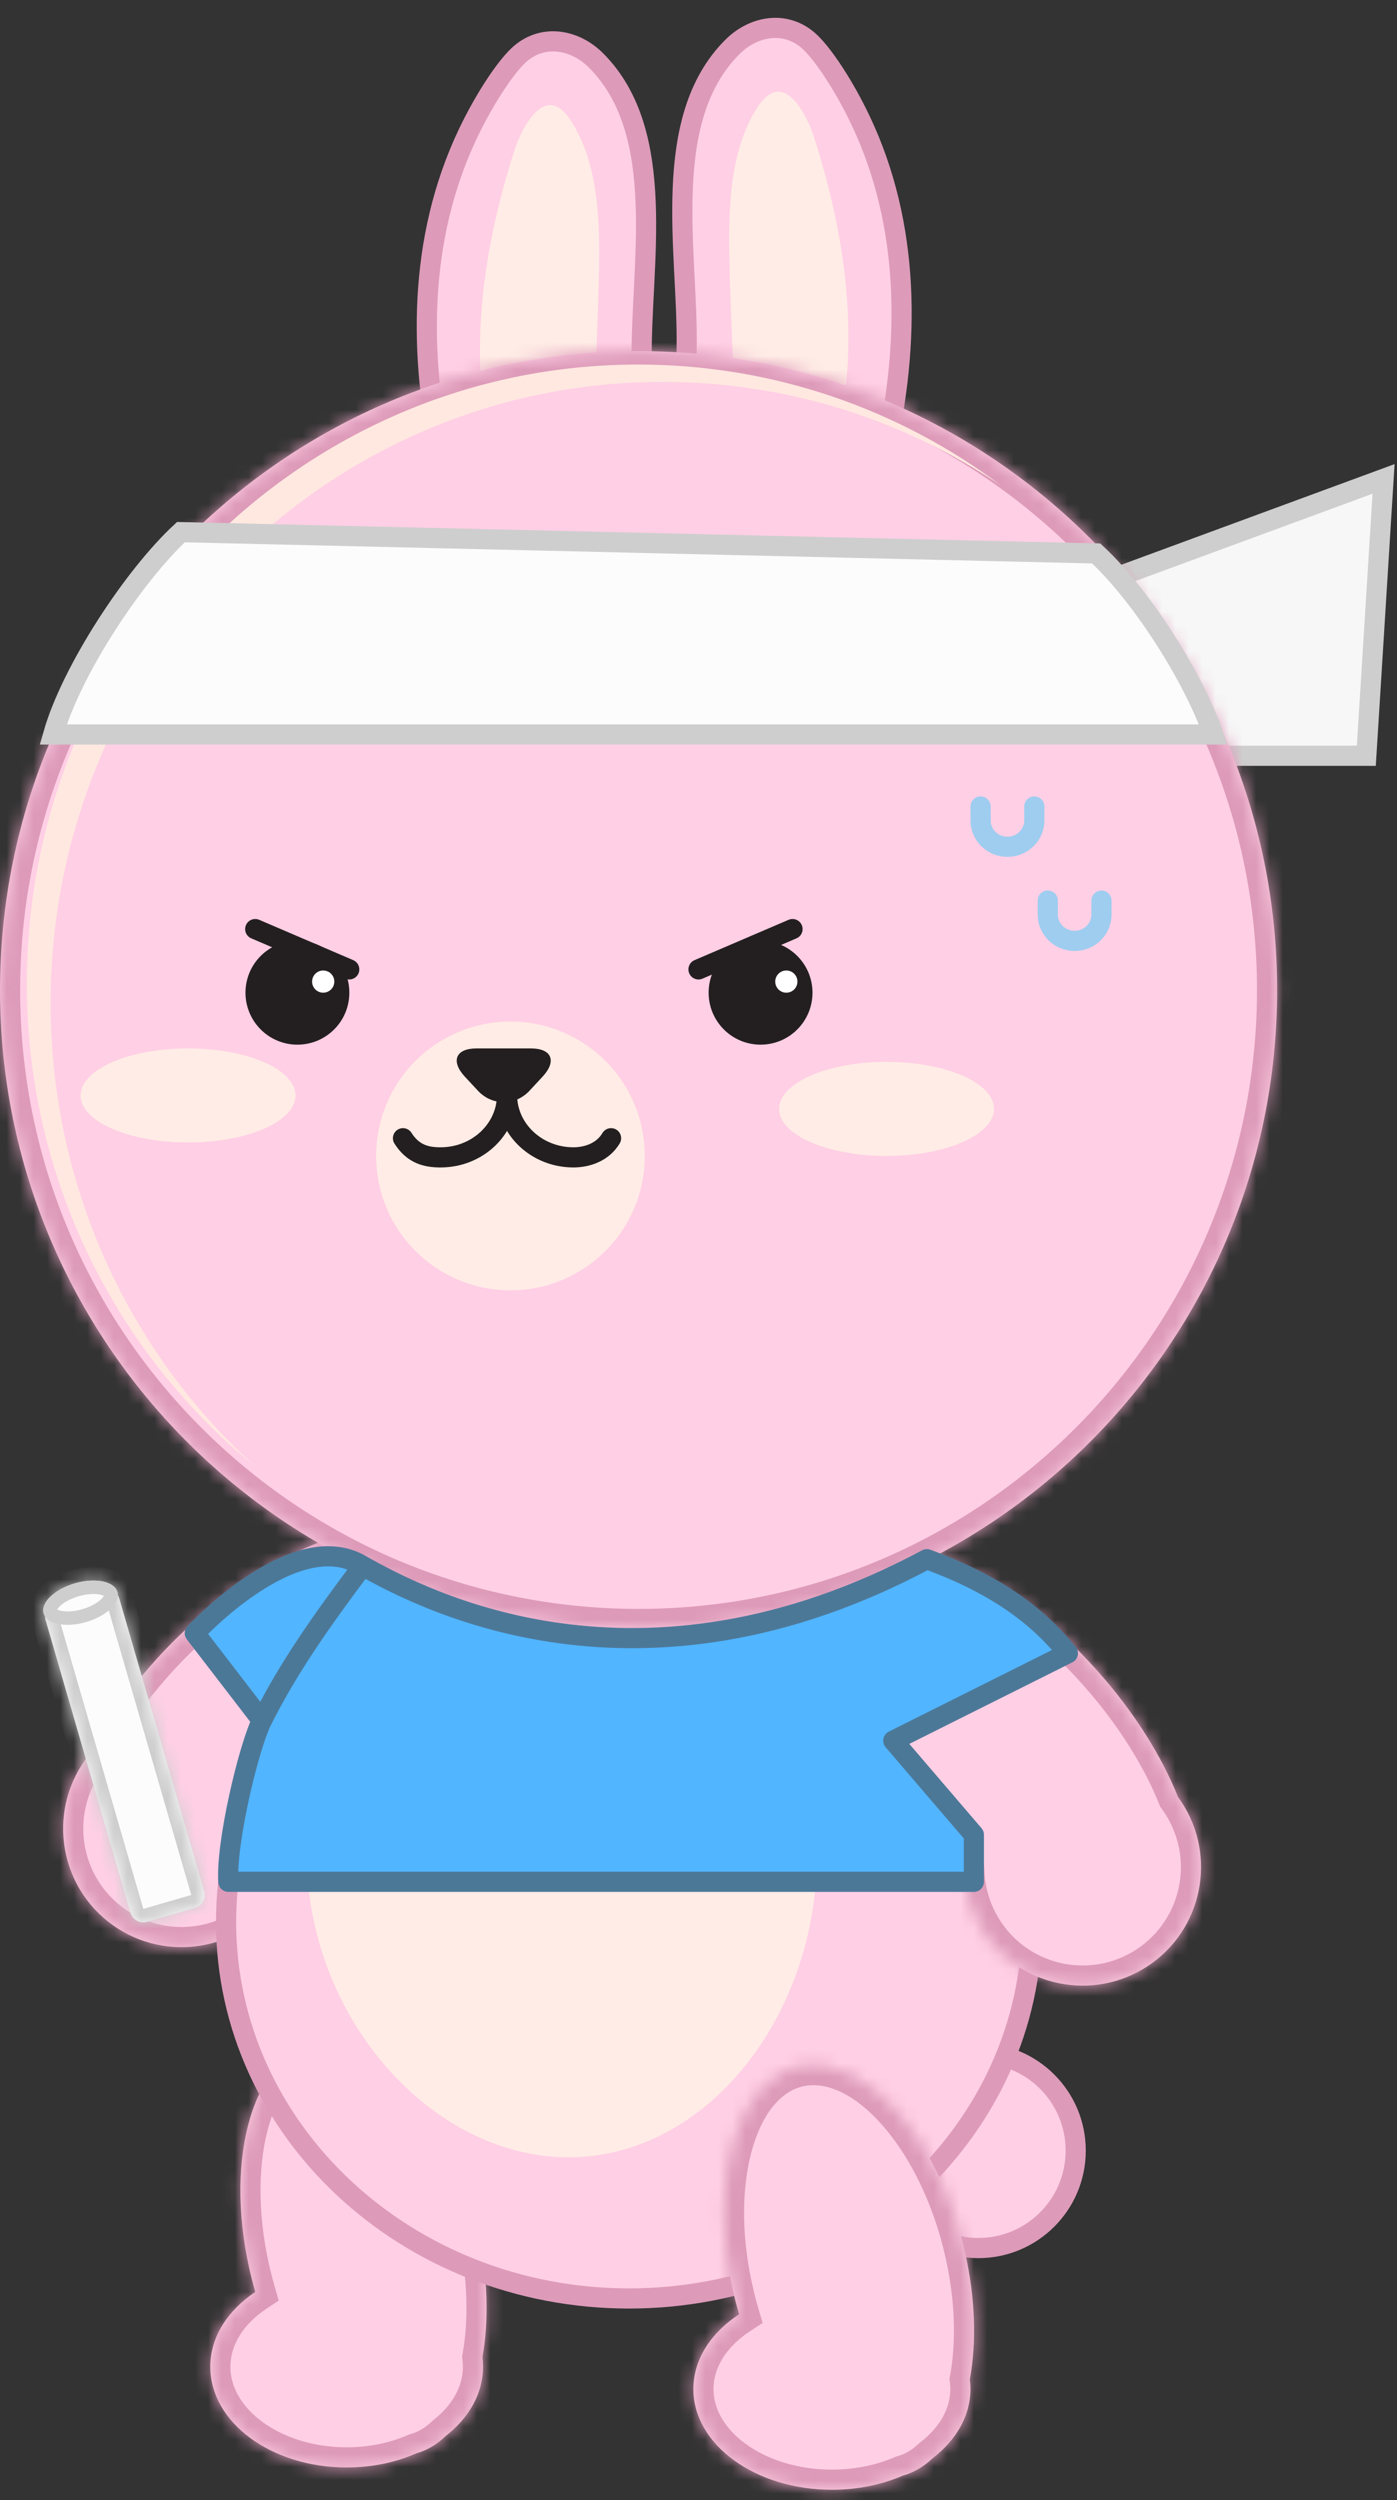 <svg width="104" height="186" viewBox="0 0 104 186" fill="none" xmlns="http://www.w3.org/2000/svg">
<rect x="0" y="0" width="104" height="186" fill="#333333" stroke="none"/>
<mask id="path-1-inside-1" fill="white">
<path fill-rule="evenodd" clip-rule="evenodd" d="M35.916 175.363C36.41 172.626 36.331 169.341 35.561 165.899C33.67 157.448 28.331 151.243 23.637 152.039C18.942 152.835 16.669 160.331 18.56 168.782C18.692 169.371 18.84 169.949 19.004 170.515C16.946 171.887 15.652 173.872 15.652 176.079C15.652 180.218 20.198 183.574 25.807 183.574C27.697 183.574 29.467 183.193 30.982 182.529C31.804 182.297 32.544 181.851 33.191 181.224C34.909 179.882 35.962 178.071 35.962 176.079C35.962 175.838 35.946 175.599 35.916 175.363Z"/>
</mask>
<path fill-rule="evenodd" clip-rule="evenodd" d="M35.916 175.363C36.41 172.626 36.331 169.341 35.561 165.899C33.67 157.448 28.331 151.243 23.637 152.039C18.942 152.835 16.669 160.331 18.56 168.782C18.692 169.371 18.84 169.949 19.004 170.515C16.946 171.887 15.652 173.872 15.652 176.079C15.652 180.218 20.198 183.574 25.807 183.574C27.697 183.574 29.467 183.193 30.982 182.529C31.804 182.297 32.544 181.851 33.191 181.224C34.909 179.882 35.962 178.071 35.962 176.079C35.962 175.838 35.946 175.599 35.916 175.363Z" fill="#FFCFE5"/>
<path d="M35.561 165.899L34.097 166.226L35.561 165.899ZM35.916 175.363L34.44 175.096L34.399 175.324L34.428 175.554L35.916 175.363ZM23.637 152.039L23.386 150.56L23.637 152.039ZM18.56 168.782L17.096 169.109H17.096L18.56 168.782ZM19.004 170.515L19.836 171.763L20.751 171.154L20.445 170.098L19.004 170.515ZM30.982 182.529L30.576 181.085L30.476 181.113L30.38 181.155L30.982 182.529ZM33.191 181.224L32.268 180.042L32.205 180.091L32.148 180.147L33.191 181.224ZM34.097 166.226C34.83 169.501 34.894 172.582 34.44 175.096L37.392 175.629C37.926 172.669 37.832 169.182 37.025 165.571L34.097 166.226ZM23.887 153.518C25.471 153.25 27.496 154.136 29.513 156.48C31.485 158.772 33.196 162.2 34.097 166.226L37.025 165.571C36.035 161.146 34.131 157.248 31.787 154.523C29.488 151.851 26.497 150.033 23.386 150.56L23.887 153.518ZM20.023 168.454C19.122 164.426 19.235 160.708 20.064 157.975C20.908 155.193 22.353 153.778 23.887 153.518L23.386 150.56C20.226 151.096 18.187 153.828 17.193 157.105C16.184 160.432 16.107 164.687 17.096 169.109L20.023 168.454ZM20.445 170.098C20.289 169.561 20.148 169.013 20.023 168.454L17.096 169.109C17.235 169.729 17.391 170.337 17.563 170.933L20.445 170.098ZM17.152 176.079C17.152 174.502 18.075 172.937 19.836 171.763L18.172 169.267C15.816 170.837 14.152 173.241 14.152 176.079H17.152ZM25.807 182.074C23.29 182.074 21.071 181.319 19.517 180.172C17.962 179.024 17.152 177.56 17.152 176.079H14.152C14.152 178.737 15.615 181.021 17.736 182.586C19.857 184.151 22.715 185.074 25.807 185.074V182.074ZM30.38 181.155C29.062 181.732 27.498 182.074 25.807 182.074V185.074C27.896 185.074 29.872 184.653 31.584 183.903L30.38 181.155ZM32.148 180.147C31.658 180.621 31.131 180.929 30.576 181.085L31.389 183.973C32.477 183.666 33.43 183.081 34.235 182.301L32.148 180.147ZM34.462 176.079C34.462 177.506 33.712 178.914 32.268 180.042L34.115 182.406C36.106 180.85 37.462 178.636 37.462 176.079H34.462ZM34.428 175.554C34.45 175.727 34.462 175.902 34.462 176.079H37.462C37.462 175.773 37.442 175.471 37.404 175.172L34.428 175.554Z" fill="#DD9BB9" mask="url(#path-1-inside-1)"/>
<circle cx="72.831" cy="160" r="7.25" fill="#FFCFE5" stroke="#DD9BB9" stroke-width="1.5"/>
<mask id="path-4-inside-2" fill="white">
<path fill-rule="evenodd" clip-rule="evenodd" d="M6.874 130.252C8.331 127.343 10.633 124.254 13.616 121.421C20.959 114.448 29.646 111.675 33.019 115.226C36.391 118.778 33.172 127.31 25.829 134.283C24.659 135.393 23.456 136.397 22.245 137.286C22.054 138.642 21.544 139.972 20.695 141.164C17.871 145.13 12.367 146.055 8.401 143.23C4.436 140.406 3.51 134.902 6.335 130.936C6.505 130.697 6.685 130.469 6.874 130.252Z"/>
</mask>
<path fill-rule="evenodd" clip-rule="evenodd" d="M6.874 130.252C8.331 127.343 10.633 124.254 13.616 121.421C20.959 114.448 29.646 111.675 33.019 115.226C36.391 118.778 33.172 127.31 25.829 134.283C24.659 135.393 23.456 136.397 22.245 137.286C22.054 138.642 21.544 139.972 20.695 141.164C17.871 145.13 12.367 146.055 8.401 143.23C4.436 140.406 3.51 134.902 6.335 130.936C6.505 130.697 6.685 130.469 6.874 130.252Z" fill="#FFCFE5"/>
<path d="M13.616 121.421L14.649 122.509L13.616 121.421ZM6.874 130.252L8.216 130.924L8.13 131.094L8.005 131.237L6.874 130.252ZM33.019 115.226L31.931 116.259L33.019 115.226ZM25.829 134.283L26.862 135.37L25.829 134.283ZM22.245 137.286L20.76 137.077L20.848 136.451L21.357 136.077L22.245 137.286ZM14.649 122.509C11.775 125.238 9.584 128.19 8.216 130.924L5.533 129.58C7.077 126.496 9.491 123.269 12.583 120.333L14.649 122.509ZM31.931 116.259C30.865 115.136 28.625 114.732 25.263 115.806C22.011 116.844 18.193 119.143 14.649 122.509L12.583 120.333C16.382 116.726 20.58 114.152 24.35 112.948C28.01 111.78 31.8 111.765 34.106 114.193L31.931 116.259ZM24.796 133.195C28.34 129.829 30.834 126.136 32.039 122.942C33.285 119.639 32.997 117.382 31.931 116.259L34.106 114.193C36.413 116.622 36.202 120.407 34.846 124.001C33.449 127.704 30.661 131.763 26.862 135.37L24.796 133.195ZM21.357 136.077C22.516 135.226 23.672 134.263 24.796 133.195L26.862 135.37C25.647 136.524 24.395 137.568 23.133 138.495L21.357 136.077ZM19.473 140.294C20.179 139.303 20.602 138.2 20.76 137.077L23.73 137.495C23.507 139.083 22.909 140.642 21.917 142.034L19.473 140.294ZM9.271 142.009C12.562 144.352 17.13 143.585 19.473 140.294L21.917 142.034C18.612 146.675 12.171 147.757 7.531 144.452L9.271 142.009ZM7.557 131.807C5.213 135.097 5.981 139.665 9.271 142.009L7.531 144.452C2.891 141.147 1.808 134.706 5.113 130.066L7.557 131.807ZM8.005 131.237C7.848 131.417 7.699 131.607 7.557 131.807L5.113 130.066C5.312 129.787 5.522 129.521 5.743 129.267L8.005 131.237Z" fill="#DD9BB9" mask="url(#path-4-inside-2)"/>
<mask id="path-6-inside-3" fill="white">
<path fill-rule="evenodd" clip-rule="evenodd" d="M8.772 118.677C8.773 118.597 8.763 118.518 8.74 118.441C8.51 117.645 7.093 117.357 5.577 117.797C4.06 118.237 3.018 119.238 3.249 120.034C3.271 120.111 3.305 120.184 3.348 120.251C3.35 120.338 3.363 120.426 3.388 120.514L9.709 142.298C9.862 142.828 10.417 143.134 10.948 142.98L14.519 141.943C15.049 141.79 15.354 141.235 15.2 140.704L8.88 118.921C8.854 118.833 8.818 118.751 8.772 118.677Z"/>
</mask>
<path fill-rule="evenodd" clip-rule="evenodd" d="M8.772 118.677C8.773 118.597 8.763 118.518 8.74 118.441C8.51 117.645 7.093 117.357 5.577 117.797C4.06 118.237 3.018 119.238 3.249 120.034C3.271 120.111 3.305 120.184 3.348 120.251C3.35 120.338 3.363 120.426 3.388 120.514L9.709 142.298C9.862 142.828 10.417 143.134 10.948 142.98L14.519 141.943C15.049 141.79 15.354 141.235 15.2 140.704L8.88 118.921C8.854 118.833 8.818 118.751 8.772 118.677Z" fill="#FCFCFC"/>
<path d="M8.772 118.677L7.772 118.667L7.77 118.954L7.919 119.199L8.772 118.677ZM3.348 120.251L4.348 120.235L4.344 119.948L4.187 119.707L3.348 120.251ZM3.388 120.514L4.348 120.236L3.388 120.514ZM9.709 142.298L8.748 142.577L9.709 142.298ZM10.948 142.98L11.226 143.94L10.948 142.98ZM14.519 141.943L14.24 140.983L14.519 141.943ZM15.2 140.704L14.24 140.983L15.2 140.704ZM8.88 118.921L9.84 118.642L8.88 118.921ZM7.78 118.719C7.774 118.699 7.772 118.681 7.772 118.667L9.772 118.687C9.774 118.513 9.751 118.336 9.701 118.162L7.78 118.719ZM5.855 118.757C6.49 118.573 7.057 118.557 7.441 118.635C7.877 118.724 7.82 118.857 7.78 118.719L9.701 118.162C9.43 117.229 8.549 116.82 7.84 116.675C7.079 116.521 6.18 116.581 5.298 116.836L5.855 118.757ZM4.209 119.755C4.249 119.893 4.129 119.811 4.45 119.503C4.733 119.231 5.22 118.941 5.855 118.757L5.298 116.836C4.416 117.092 3.624 117.523 3.064 118.061C2.543 118.562 2.017 119.379 2.288 120.313L4.209 119.755ZM4.187 119.707C4.195 119.719 4.203 119.735 4.209 119.755L2.288 120.313C2.339 120.487 2.414 120.648 2.509 120.795L4.187 119.707ZM4.348 120.236L4.348 120.235L2.348 120.267C2.351 120.442 2.377 120.619 2.428 120.793L4.348 120.236ZM10.669 142.019L4.348 120.236L2.428 120.793L8.748 142.577L10.669 142.019ZM10.669 142.019L10.669 142.019L8.748 142.577C9.056 143.637 10.165 144.248 11.226 143.94L10.669 142.019ZM14.24 140.983L10.669 142.019L11.226 143.94L14.797 142.904L14.24 140.983ZM14.24 140.983L14.24 140.983L14.797 142.904C15.858 142.596 16.468 141.487 16.161 140.426L14.24 140.983ZM7.919 119.199L14.24 140.983L16.161 140.426L9.84 118.642L7.919 119.199ZM7.919 119.199L7.919 119.199L9.84 118.642C9.79 118.468 9.717 118.305 9.626 118.155L7.919 119.199Z" fill="#CECECE" mask="url(#path-6-inside-3)"/>
<path d="M8.26 118.58C8.298 118.71 8.256 118.975 7.885 119.332C7.533 119.67 6.97 119.996 6.273 120.198C5.577 120.4 4.927 120.427 4.448 120.329C3.944 120.227 3.767 120.025 3.729 119.895C3.691 119.765 3.733 119.499 4.104 119.143C4.456 118.804 5.019 118.479 5.716 118.277C6.412 118.075 7.063 118.048 7.541 118.145C8.045 118.248 8.223 118.45 8.26 118.58Z" fill="#FCFCFC" stroke="#CECECE"/>
<path d="M46.831 171C63.399 171 76.831 158.464 76.831 143C76.831 127.536 63.399 109 46.831 109C30.262 109 16.831 127.536 16.831 143C16.831 158.464 30.262 171 46.831 171Z" fill="#FFCFE5" stroke="#DD9BB9" stroke-width="1.5"/>
<path d="M42.331 160.5C52.548 160.5 60.831 150.093 60.831 137.871C60.831 125.65 52.548 111 42.331 111C32.114 111 22.831 125.65 22.831 137.871C22.831 150.093 32.114 160.5 42.331 160.5Z" fill="#FFECE6"/>
<mask id="path-11-inside-4" fill="white">
<path fill-rule="evenodd" clip-rule="evenodd" d="M87.698 133.69C86.49 130.67 84.454 127.398 81.718 124.327C74.984 116.764 66.559 113.274 62.901 116.532C59.244 119.789 61.738 128.56 68.473 136.122C69.546 137.327 70.661 138.428 71.793 139.415C71.87 140.781 72.267 142.15 73.014 143.409C75.497 147.596 80.904 148.978 85.092 146.495C89.28 144.012 90.662 138.605 88.179 134.417C88.029 134.164 87.868 133.922 87.698 133.69Z"/>
</mask>
<path fill-rule="evenodd" clip-rule="evenodd" d="M87.698 133.69C86.49 130.67 84.454 127.398 81.718 124.327C74.984 116.764 66.559 113.274 62.901 116.532C59.244 119.789 61.738 128.56 68.473 136.122C69.546 137.327 70.661 138.428 71.793 139.415C71.87 140.781 72.267 142.15 73.014 143.409C75.497 147.596 80.904 148.978 85.092 146.495C89.28 144.012 90.662 138.605 88.179 134.417C88.029 134.164 87.868 133.922 87.698 133.69Z" fill="#FFCFE5"/>
<path d="M81.718 124.327L82.838 123.329L81.718 124.327ZM87.698 133.69L86.305 134.247L86.376 134.423L86.489 134.577L87.698 133.69ZM62.901 116.532L63.899 117.652L62.901 116.532ZM68.473 136.122L69.593 135.125L68.473 136.122ZM71.793 139.415L73.291 139.331L73.256 138.7L72.779 138.284L71.793 139.415ZM80.598 125.324C83.234 128.284 85.17 131.409 86.305 134.247L89.091 133.132C87.81 129.93 85.674 126.513 82.838 123.329L80.598 125.324ZM63.899 117.652C65.055 116.622 67.32 116.407 70.582 117.758C73.736 119.064 77.347 121.674 80.598 125.324L82.838 123.329C79.354 119.417 75.386 116.501 71.73 114.986C68.181 113.516 64.405 113.184 61.904 115.411L63.899 117.652ZM69.593 135.125C66.343 131.475 64.167 127.586 63.233 124.302C62.267 120.907 62.743 118.682 63.899 117.652L61.904 115.411C59.403 117.639 59.296 121.428 60.347 125.123C61.43 128.93 63.869 133.208 67.353 137.12L69.593 135.125ZM72.779 138.284C71.695 137.339 70.625 136.283 69.593 135.125L67.353 137.12C68.467 138.371 69.627 139.516 70.808 140.546L72.779 138.284ZM74.304 142.644C73.683 141.597 73.355 140.463 73.291 139.331L70.296 139.499C70.386 141.1 70.852 142.703 71.723 144.174L74.304 142.644ZM84.327 145.205C80.852 147.265 76.364 146.119 74.304 142.644L71.723 144.174C74.629 149.074 80.957 150.691 85.857 147.785L84.327 145.205ZM86.888 135.182C88.949 138.657 87.802 143.144 84.327 145.205L85.857 147.785C90.757 144.88 92.374 138.552 89.469 133.652L86.888 135.182ZM86.489 134.577C86.63 134.77 86.764 134.971 86.888 135.182L89.469 133.652C89.294 133.357 89.107 133.074 88.908 132.802L86.489 134.577Z" fill="#DD9BB9" mask="url(#path-11-inside-4)"/>
<mask id="path-13-inside-5" fill="white">
<path fill-rule="evenodd" clip-rule="evenodd" d="M72.201 177.022C72.703 174.285 72.622 171.001 71.84 167.559C69.919 159.109 64.496 152.903 59.727 153.7C54.958 154.496 52.649 161.992 54.57 170.442C54.703 171.031 54.855 171.609 55.021 172.175C52.93 173.547 51.616 175.532 51.616 177.739C51.616 181.878 56.235 185.234 61.932 185.234C63.852 185.234 65.648 184.853 67.188 184.19C68.024 183.958 68.776 183.511 69.433 182.884C71.178 181.542 72.248 179.731 72.248 177.739C72.248 177.497 72.232 177.258 72.201 177.022Z"/>
</mask>
<path fill-rule="evenodd" clip-rule="evenodd" d="M72.201 177.022C72.703 174.285 72.622 171.001 71.84 167.559C69.919 159.109 64.496 152.903 59.727 153.7C54.958 154.496 52.649 161.992 54.57 170.442C54.703 171.031 54.855 171.609 55.021 172.175C52.93 173.547 51.616 175.532 51.616 177.739C51.616 181.878 56.235 185.234 61.932 185.234C63.852 185.234 65.648 184.853 67.188 184.19C68.024 183.958 68.776 183.511 69.433 182.884C71.178 181.542 72.248 179.731 72.248 177.739C72.248 177.497 72.232 177.258 72.201 177.022Z" fill="#FFCFE5"/>
<path d="M71.84 167.559L70.377 167.891V167.891L71.84 167.559ZM72.201 177.022L70.726 176.752L70.683 176.983L70.714 177.217L72.201 177.022ZM59.727 153.7L59.974 155.179L59.727 153.7ZM54.57 170.442L56.032 170.109L54.57 170.442ZM55.021 172.175L55.844 173.43L56.774 172.819L56.46 171.752L55.021 172.175ZM67.188 184.19L66.787 182.744L66.688 182.771L66.594 182.812L67.188 184.19ZM69.433 182.884L68.519 181.695L68.456 181.744L68.398 181.799L69.433 182.884ZM70.377 167.891C71.121 171.163 71.186 174.241 70.726 176.752L73.677 177.293C74.22 174.329 74.124 170.839 73.303 167.226L70.377 167.891ZM59.974 155.179C61.607 154.907 63.676 155.808 65.722 158.149C67.726 160.441 69.463 163.869 70.377 167.891L73.303 167.226C72.296 162.799 70.362 158.898 67.981 156.175C65.643 153.5 62.616 151.697 59.48 152.22L59.974 155.179ZM56.032 170.109C55.117 166.084 55.233 162.371 56.073 159.642C56.927 156.87 58.393 155.443 59.974 155.179L59.48 152.22C56.292 152.752 54.219 155.472 53.206 158.759C52.18 162.09 52.101 166.35 53.107 170.774L56.032 170.109ZM56.46 171.752C56.302 171.216 56.159 170.668 56.032 170.109L53.107 170.774C53.248 171.394 53.407 172.003 53.582 172.599L56.46 171.752ZM53.116 177.739C53.116 176.173 54.048 174.608 55.844 173.43L54.198 170.921C51.813 172.486 50.116 174.89 50.116 177.739H53.116ZM61.932 183.734C59.365 183.734 57.103 182.976 55.519 181.825C53.934 180.673 53.116 179.21 53.116 177.739H50.116C50.116 180.408 51.608 182.692 53.756 184.252C55.906 185.814 58.801 186.734 61.932 186.734V183.734ZM66.594 182.812C65.25 183.391 63.656 183.734 61.932 183.734V186.734C64.047 186.734 66.047 186.315 67.781 185.567L66.594 182.812ZM68.398 181.799C67.899 182.274 67.36 182.585 66.787 182.744L67.588 185.635C68.687 185.331 69.652 184.748 70.469 183.969L68.398 181.799ZM70.748 177.739C70.748 179.156 69.991 180.563 68.519 181.695L70.348 184.073C72.366 182.521 73.748 180.306 73.748 177.739H70.748ZM70.714 177.217C70.736 177.389 70.748 177.563 70.748 177.739H73.748C73.748 177.432 73.728 177.128 73.689 176.828L70.714 177.217Z" fill="#DD9BB9" mask="url(#path-13-inside-5)"/>
<path d="M33.004 34.689C31.156 26.576 31.104 17.791 34.834 9.943C36 7.49 37.518 5.163 38.558 4.16C40.313 2.47 42.762 2.898 44.35 4.476C49.803 9.892 47.664 19.81 47.773 26.8C47.855 32.083 47.762 37.618 49.045 42.783C50.372 48.123 54.773 53.126 51.911 58.032C46.174 67.866 33.869 38.495 33.004 34.689Z" fill="#FFCFE5" stroke="#DD9BB9" stroke-width="1.5" stroke-miterlimit="10" stroke-linecap="round"/>
<path d="M47.56 53.203C46.685 53.262 45.469 52.646 44.675 51.742C43.052 49.896 42.232 47.45 41.121 45.294C39.248 41.658 37.505 37.881 36.591 33.873C35.026 27.003 35.597 19.546 38.335 11.072C38.676 10.021 39.913 7.299 41.382 7.909C41.898 8.122 42.255 8.595 42.555 9.066C44.809 12.609 44.668 17.579 44.56 21.635C44.383 28.124 43.811 34.303 44.879 40.751C45.502 44.5 47.517 47.396 48.474 50.915C48.906 52.494 48.385 53.149 47.56 53.203Z" fill="#FFECE6"/>
<path d="M65.889 33.689C67.736 25.576 67.789 16.791 64.058 8.943C62.893 6.49 61.375 4.163 60.334 3.16C58.58 1.47 56.131 1.898 54.542 3.476C49.09 8.892 51.229 18.81 51.119 25.8C51.038 31.083 51.13 36.618 49.847 41.783C48.52 47.123 44.119 52.126 46.982 57.032C52.719 66.866 65.023 37.495 65.889 33.689Z" fill="#FFCFE5" stroke="#DD9BB9" stroke-width="1.5" stroke-miterlimit="10" stroke-linecap="round"/>
<path d="M51.332 52.203C52.207 52.262 53.423 51.646 54.217 50.742C55.841 48.896 56.661 46.45 57.772 44.294C59.645 40.658 61.388 36.881 62.301 32.873C63.866 26.003 63.296 18.546 60.557 10.072C60.217 9.022 58.979 6.299 57.511 6.909C56.994 7.122 56.637 7.595 56.338 8.066C54.084 11.609 54.225 16.579 54.333 20.635C54.509 27.124 55.082 33.303 54.014 39.751C53.391 43.5 51.376 46.396 50.418 49.915C49.986 51.494 50.508 52.149 51.332 52.203Z" fill="#FFECE6"/>
<path d="M82.4 43.212L103 35.629L101.716 56.229H87.98L82.4 43.212Z" fill="#F7F7F7" stroke="#CECECE" stroke-width="1.5"/>
<mask id="path-20-inside-6" fill="white">
<path d="M47.538 121.198C73.793 121.198 95.077 99.914 95.077 73.659C95.077 47.405 73.793 26.121 47.538 26.121C21.284 26.121 0 47.405 0 73.659C0 99.914 21.284 121.198 47.538 121.198Z"/>
</mask>
<path d="M47.538 121.198C73.793 121.198 95.077 99.914 95.077 73.659C95.077 47.405 73.793 26.121 47.538 26.121C21.284 26.121 0 47.405 0 73.659C0 99.914 21.284 121.198 47.538 121.198Z" fill="#FFCFE5"/>
<path d="M93.577 73.659C93.577 99.086 72.965 119.698 47.538 119.698V122.698C74.622 122.698 96.577 100.743 96.577 73.659H93.577ZM47.538 119.698C22.112 119.698 1.5 99.086 1.5 73.659H-1.5C-1.5 100.743 20.455 122.698 47.538 122.698V119.698ZM1.5 73.659C1.5 48.233 22.112 27.621 47.538 27.621V24.621C20.455 24.621 -1.5 46.576 -1.5 73.659H1.5ZM47.538 27.621C72.965 27.621 93.577 48.233 93.577 73.659H96.577C96.577 46.576 74.622 24.621 47.538 24.621V27.621Z" fill="#DD9BB9" mask="url(#path-20-inside-6)"/>
<path d="M73 60V61.041C73 62.122 73.896 63 75 63C76.104 63 77 62.122 77 61.041V60.002" stroke="#9ECDF0" stroke-width="1.5" stroke-miterlimit="10" stroke-linecap="round" stroke-linejoin="round"/>
<path d="M78 67V68.041C78 69.122 78.896 70 80 70C81.104 70 82 69.122 82 68.041V67.002" stroke="#9ECDF0" stroke-width="1.5" stroke-miterlimit="10" stroke-linecap="round" stroke-linejoin="round"/>
<circle cx="38" cy="86" r="10" fill="#FFECE6"/>
<path d="M19 69.121L26 72.121" stroke="#231F20" stroke-width="1.5" stroke-linecap="round"/>
<path d="M59 69.121L52 72.121" stroke="#231F20" stroke-width="1.5" stroke-linecap="round"/>
<path d="M39.422 81.145C38.363 82.285 36.635 82.285 35.577 81.145L34.593 80.087C33.538 78.94 33.927 78 35.47 78H39.532C41.071 78 41.464 78.94 40.405 80.087L39.422 81.145Z" fill="#231F20"/>
<path d="M37.745 81.461C37.745 84.026 39.959 86.106 42.693 86.106C43.718 86.106 44.882 85.711 45.491 84.681" stroke="#231F20" stroke-width="1.5" stroke-miterlimit="10" stroke-linecap="round" stroke-linejoin="round"/>
<path d="M37.746 81.461C37.746 84.026 35.532 86.106 32.796 86.106C31.768 86.106 30.765 85.888 30 84.681" stroke="#231F20" stroke-width="1.5" stroke-miterlimit="10" stroke-linecap="round" stroke-linejoin="round"/>
<path fill-rule="evenodd" clip-rule="evenodd" d="M74.535 36.132C67.316 31.255 58.645 28.413 49.321 28.413C24.164 28.413 3.77 49.101 3.77 74.622C3.77 88.338 9.661 100.658 19.016 109.121C8.641 100.677 2 87.72 2 73.192C2 47.748 22.371 27.121 47.5 27.121C57.625 27.121 66.977 30.469 74.535 36.132Z" fill="#FFE8E0"/>
<path d="M22.141 77.721C24.276 77.721 26.007 75.99 26.007 73.854C26.007 71.719 24.276 69.988 22.141 69.988C20.006 69.988 18.275 71.719 18.275 73.854C18.275 75.99 20.006 77.721 22.141 77.721Z" fill="#231F20"/>
<path d="M24.062 73.854C24.518 73.854 24.888 73.484 24.888 73.028C24.888 72.572 24.518 72.202 24.062 72.202C23.605 72.202 23.235 72.572 23.235 73.028C23.235 73.484 23.605 73.854 24.062 73.854Z" fill="white"/>
<path d="M56.62 77.721C58.756 77.721 60.486 75.99 60.486 73.854C60.486 71.719 58.756 69.988 56.62 69.988C54.485 69.988 52.754 71.719 52.754 73.854C52.754 75.99 54.485 77.721 56.62 77.721Z" fill="#231F20"/>
<path d="M58.539 73.854C58.995 73.854 59.365 73.484 59.365 73.028C59.365 72.572 58.995 72.202 58.539 72.202C58.082 72.202 57.712 72.572 57.712 73.028C57.712 73.484 58.082 73.854 58.539 73.854Z" fill="white"/>
<path d="M66 86C70.418 86 74 84.433 74 82.5C74 80.567 70.418 79 66 79C61.582 79 58 80.567 58 82.5C58 84.433 61.582 86 66 86Z" fill="#FFECE6"/>
<path d="M14 85C18.418 85 22 83.433 22 81.5C22 79.567 18.418 78 14 78C9.582 78 6 79.567 6 81.5C6 83.433 9.582 85 14 85Z" fill="#FFECE6"/>
<path d="M81.607 41.175L13.469 39.59C9.925 42.876 5.312 49.89 3.961 54.644H90.323C88.972 50.682 85.151 44.465 81.607 41.175Z" fill="#FCFCFC" stroke="#CECECE" stroke-width="1.5"/>
<path d="M27 116.499C31.5 119 47.5 127.5 69 116C74.5 118 77.5 120.5 79.5 123L66.5 129.501L72.5 136.501V140.001H17C16.805 137.169 18.5 130 19.5 128L14.5 121.501C14.5 121.501 22 113.374 27 116.499Z" fill="#51B5FF"/>
<path d="M27 116.499C31.5 119 47.5 127.5 69 116C74.5 118 77.5 120.5 79.5 123L66.5 129.501L72.5 136.501V140.001H17C16.805 137.169 18.5 130 19.5 128M27 116.499C22 113.374 14.5 121.501 14.5 121.501L19.5 128M27 116.499C24.02 120.472 21.5 124 19.5 128" stroke="#4C7898" stroke-width="1.5" stroke-linecap="round" stroke-linejoin="round"/>
</svg>
